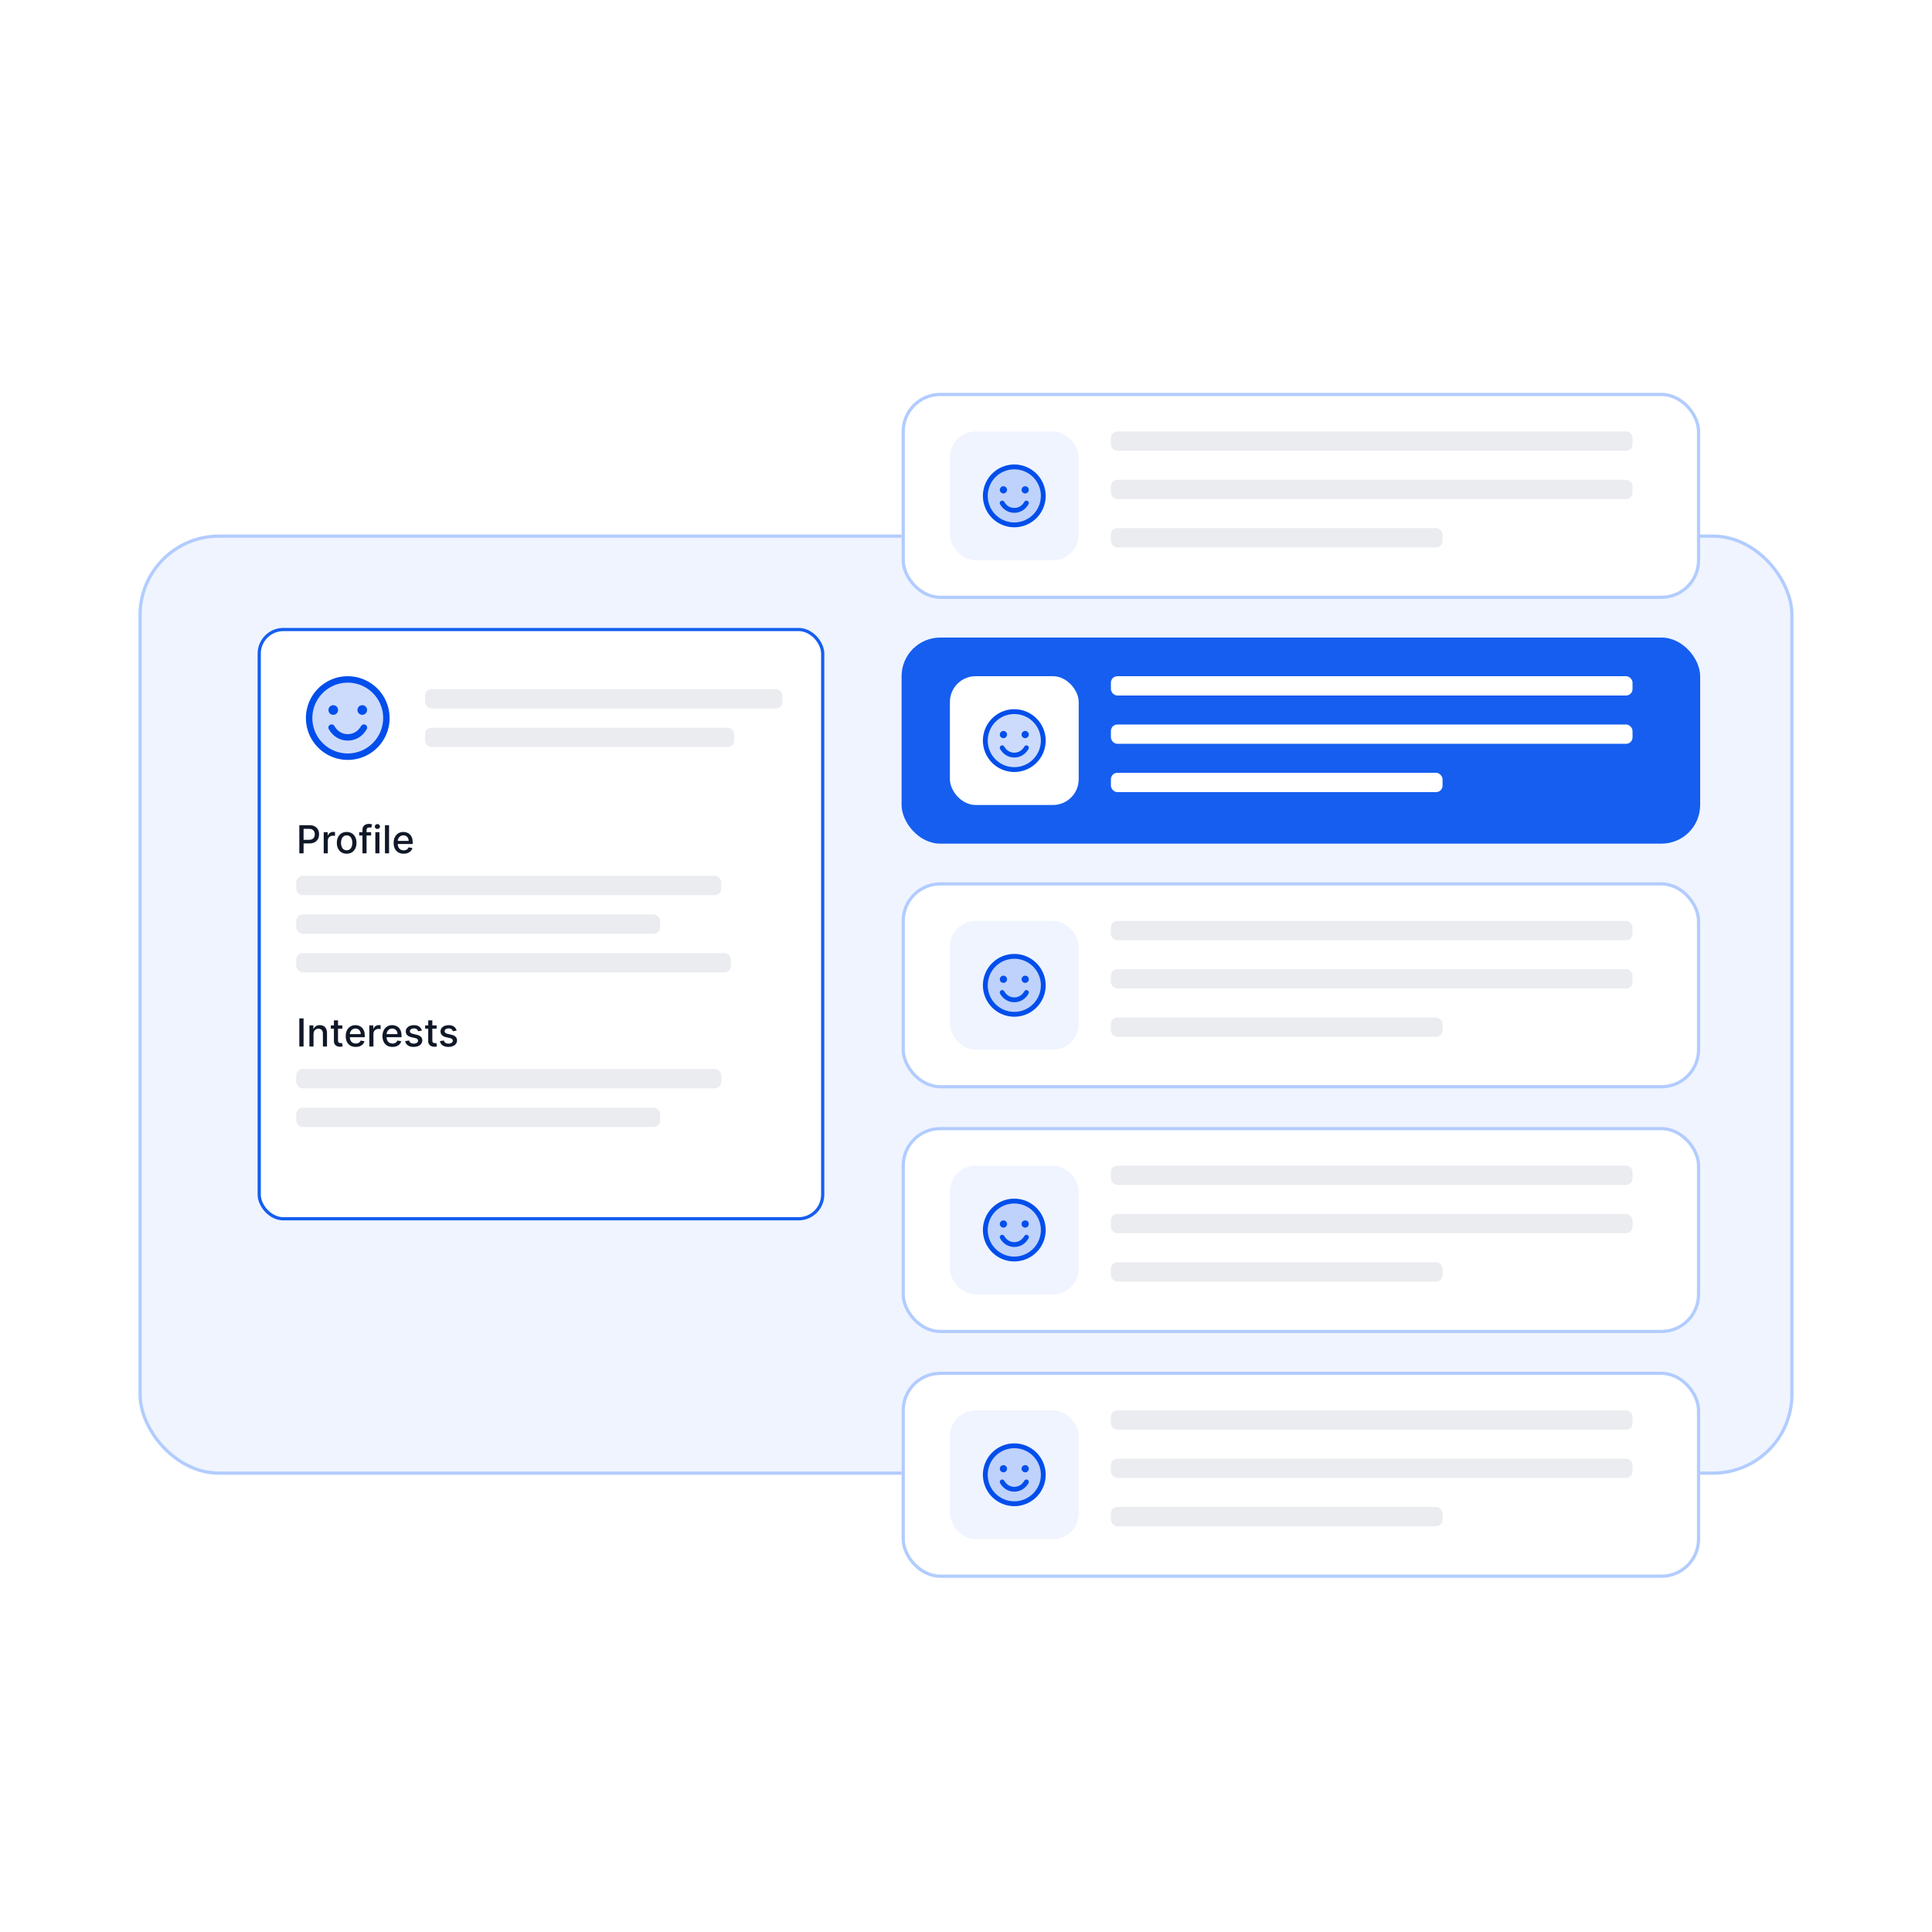 <svg width="600" height="600" viewBox="0 0 600 600" fill="none" xmlns="http://www.w3.org/2000/svg">
<rect x="43.5" y="166.5" width="513" height="291" rx="24.5" fill="#EFF4FF"/>
<rect x="43.5" y="166.5" width="513" height="291" rx="24.5" stroke="#B2CCFF"/>
<g filter="url(#filter0_dd_773_7147)">
<rect x="280" y="116" width="248" height="64" rx="12" fill="white"/>
<rect x="295" y="128" width="40" height="40" rx="8" fill="#EFF4FF"/>
<path opacity="0.2" d="M324 148C324 149.78 323.472 151.52 322.483 153C321.494 154.48 320.089 155.634 318.444 156.315C316.8 156.996 314.99 157.174 313.244 156.827C311.498 156.48 309.895 155.623 308.636 154.364C307.377 153.105 306.52 151.502 306.173 149.756C305.826 148.01 306.004 146.2 306.685 144.556C307.366 142.911 308.52 141.506 310 140.517C311.48 139.528 313.22 139 315 139C317.387 139 319.676 139.948 321.364 141.636C323.052 143.324 324 145.613 324 148Z" fill="#004EEB"/>
<path d="M315 138.25C313.072 138.25 311.187 138.822 309.583 139.893C307.98 140.965 306.73 142.487 305.992 144.269C305.254 146.05 305.061 148.011 305.437 149.902C305.814 151.793 306.742 153.531 308.106 154.894C309.469 156.258 311.207 157.186 313.098 157.563C314.989 157.939 316.95 157.746 318.731 157.008C320.513 156.27 322.035 155.02 323.107 153.417C324.178 151.813 324.75 149.928 324.75 148C324.747 145.415 323.719 142.937 321.891 141.109C320.063 139.281 317.585 138.253 315 138.25ZM315 156.25C313.368 156.25 311.773 155.766 310.417 154.86C309.06 153.953 308.002 152.665 307.378 151.157C306.754 149.65 306.59 147.991 306.909 146.391C307.227 144.79 308.013 143.32 309.166 142.166C310.32 141.013 311.79 140.227 313.391 139.909C314.991 139.59 316.65 139.754 318.157 140.378C319.665 141.002 320.953 142.06 321.86 143.417C322.766 144.773 323.25 146.368 323.25 148C323.248 150.187 322.378 152.284 320.831 153.831C319.284 155.378 317.187 156.248 315 156.25ZM310.5 146.125C310.5 145.902 310.566 145.685 310.69 145.5C310.813 145.315 310.989 145.171 311.194 145.086C311.4 145 311.626 144.978 311.844 145.022C312.063 145.065 312.263 145.172 312.42 145.33C312.578 145.487 312.685 145.687 312.728 145.906C312.772 146.124 312.75 146.35 312.664 146.556C312.579 146.761 312.435 146.937 312.25 147.06C312.065 147.184 311.848 147.25 311.625 147.25C311.327 147.25 311.04 147.131 310.83 146.92C310.619 146.71 310.5 146.423 310.5 146.125ZM319.5 146.125C319.5 146.348 319.434 146.565 319.31 146.75C319.187 146.935 319.011 147.079 318.806 147.164C318.6 147.25 318.374 147.272 318.156 147.228C317.937 147.185 317.737 147.078 317.58 146.92C317.422 146.763 317.315 146.563 317.272 146.344C317.228 146.126 317.25 145.9 317.336 145.694C317.421 145.489 317.565 145.313 317.75 145.19C317.935 145.066 318.152 145 318.375 145C318.673 145 318.96 145.119 319.17 145.33C319.381 145.54 319.5 145.827 319.5 146.125ZM319.399 150.625C318.434 152.293 316.831 153.25 315 153.25C313.169 153.25 311.566 152.294 310.601 150.625C310.547 150.54 310.511 150.444 310.494 150.344C310.478 150.245 310.482 150.142 310.506 150.044C310.53 149.946 310.573 149.854 310.634 149.773C310.695 149.692 310.771 149.624 310.859 149.573C310.946 149.523 311.043 149.49 311.144 149.478C311.244 149.466 311.346 149.474 311.443 149.502C311.54 149.531 311.631 149.578 311.709 149.642C311.787 149.706 311.852 149.785 311.899 149.875C312.599 151.085 313.7 151.75 315 151.75C316.3 151.75 317.401 151.084 318.101 149.875C318.148 149.785 318.213 149.706 318.291 149.642C318.369 149.578 318.46 149.531 318.557 149.502C318.654 149.474 318.756 149.466 318.856 149.478C318.957 149.49 319.054 149.523 319.141 149.573C319.229 149.624 319.305 149.692 319.366 149.773C319.427 149.854 319.47 149.946 319.494 150.044C319.518 150.142 319.522 150.245 319.506 150.344C319.489 150.444 319.453 150.54 319.399 150.625Z" fill="#004EEB"/>
<rect x="345" y="128" width="162" height="6" rx="2" fill="#EAECF0"/>
<rect x="345" y="143" width="162" height="6" rx="2" fill="#EAECF0"/>
<rect x="345" y="158" width="103" height="6" rx="2" fill="#EAECF0"/>
<rect x="280.5" y="116.5" width="247" height="63" rx="11.5" stroke="#B2CCFF"/>
</g>
<g filter="url(#filter1_dd_773_7147)">
<rect x="280" y="192" width="248" height="64" rx="12" fill="#155EEF"/>
<rect x="295" y="204" width="40" height="40" rx="8" fill="white"/>
<path opacity="0.2" d="M324 224C324 225.78 323.472 227.52 322.483 229C321.494 230.48 320.089 231.634 318.444 232.315C316.8 232.996 314.99 233.174 313.244 232.827C311.498 232.48 309.895 231.623 308.636 230.364C307.377 229.105 306.52 227.502 306.173 225.756C305.826 224.01 306.004 222.2 306.685 220.556C307.366 218.911 308.52 217.506 310 216.517C311.48 215.528 313.22 215 315 215C317.387 215 319.676 215.948 321.364 217.636C323.052 219.324 324 221.613 324 224Z" fill="#004EEB"/>
<path d="M315 214.25C313.072 214.25 311.187 214.822 309.583 215.893C307.98 216.965 306.73 218.487 305.992 220.269C305.254 222.05 305.061 224.011 305.437 225.902C305.814 227.793 306.742 229.531 308.106 230.894C309.469 232.258 311.207 233.186 313.098 233.563C314.989 233.939 316.95 233.746 318.731 233.008C320.513 232.27 322.035 231.02 323.107 229.417C324.178 227.813 324.75 225.928 324.75 224C324.747 221.415 323.719 218.937 321.891 217.109C320.063 215.281 317.585 214.253 315 214.25ZM315 232.25C313.368 232.25 311.773 231.766 310.417 230.86C309.06 229.953 308.002 228.665 307.378 227.157C306.754 225.65 306.59 223.991 306.909 222.391C307.227 220.79 308.013 219.32 309.166 218.166C310.32 217.013 311.79 216.227 313.391 215.909C314.991 215.59 316.65 215.754 318.157 216.378C319.665 217.002 320.953 218.06 321.86 219.417C322.766 220.773 323.25 222.368 323.25 224C323.248 226.187 322.378 228.284 320.831 229.831C319.284 231.378 317.187 232.248 315 232.25ZM310.5 222.125C310.5 221.902 310.566 221.685 310.69 221.5C310.813 221.315 310.989 221.171 311.194 221.086C311.4 221 311.626 220.978 311.844 221.022C312.063 221.065 312.263 221.172 312.42 221.33C312.578 221.487 312.685 221.687 312.728 221.906C312.772 222.124 312.75 222.35 312.664 222.556C312.579 222.761 312.435 222.937 312.25 223.06C312.065 223.184 311.848 223.25 311.625 223.25C311.327 223.25 311.04 223.131 310.83 222.92C310.619 222.71 310.5 222.423 310.5 222.125ZM319.5 222.125C319.5 222.348 319.434 222.565 319.31 222.75C319.187 222.935 319.011 223.079 318.806 223.164C318.6 223.25 318.374 223.272 318.156 223.228C317.937 223.185 317.737 223.078 317.58 222.92C317.422 222.763 317.315 222.563 317.272 222.344C317.228 222.126 317.25 221.9 317.336 221.694C317.421 221.489 317.565 221.313 317.75 221.19C317.935 221.066 318.152 221 318.375 221C318.673 221 318.96 221.119 319.17 221.33C319.381 221.54 319.5 221.827 319.5 222.125ZM319.399 226.625C318.434 228.293 316.831 229.25 315 229.25C313.169 229.25 311.566 228.294 310.601 226.625C310.547 226.54 310.511 226.444 310.494 226.344C310.478 226.245 310.482 226.142 310.506 226.044C310.53 225.946 310.573 225.854 310.634 225.773C310.695 225.692 310.771 225.624 310.859 225.573C310.946 225.523 311.043 225.49 311.144 225.478C311.244 225.466 311.346 225.474 311.443 225.502C311.54 225.531 311.631 225.578 311.709 225.642C311.787 225.706 311.852 225.785 311.899 225.875C312.599 227.085 313.7 227.75 315 227.75C316.3 227.75 317.401 227.084 318.101 225.875C318.148 225.785 318.213 225.706 318.291 225.642C318.369 225.578 318.46 225.531 318.557 225.502C318.654 225.474 318.756 225.466 318.856 225.478C318.957 225.49 319.054 225.523 319.141 225.573C319.229 225.624 319.305 225.692 319.366 225.773C319.427 225.854 319.47 225.946 319.494 226.044C319.518 226.142 319.522 226.245 319.506 226.344C319.489 226.444 319.453 226.54 319.399 226.625Z" fill="#004EEB"/>
<rect x="345" y="204" width="162" height="6" rx="2" fill="white"/>
<rect x="345" y="219" width="162" height="6" rx="2" fill="white"/>
<rect x="345" y="234" width="103" height="6" rx="2" fill="white"/>
</g>
<g filter="url(#filter2_dd_773_7147)">
<rect x="280" y="268" width="248" height="64" rx="12" fill="white"/>
<rect x="295" y="280" width="40" height="40" rx="8" fill="#EFF4FF"/>
<path opacity="0.2" d="M324 300C324 301.78 323.472 303.52 322.483 305C321.494 306.48 320.089 307.634 318.444 308.315C316.8 308.996 314.99 309.174 313.244 308.827C311.498 308.48 309.895 307.623 308.636 306.364C307.377 305.105 306.52 303.502 306.173 301.756C305.826 300.01 306.004 298.2 306.685 296.556C307.366 294.911 308.52 293.506 310 292.517C311.48 291.528 313.22 291 315 291C317.387 291 319.676 291.948 321.364 293.636C323.052 295.324 324 297.613 324 300Z" fill="#004EEB"/>
<path d="M315 290.25C313.072 290.25 311.187 290.822 309.583 291.893C307.98 292.965 306.73 294.487 305.992 296.269C305.254 298.05 305.061 300.011 305.437 301.902C305.814 303.793 306.742 305.531 308.106 306.894C309.469 308.258 311.207 309.186 313.098 309.563C314.989 309.939 316.95 309.746 318.731 309.008C320.513 308.27 322.035 307.02 323.107 305.417C324.178 303.813 324.75 301.928 324.75 300C324.747 297.415 323.719 294.937 321.891 293.109C320.063 291.281 317.585 290.253 315 290.25ZM315 308.25C313.368 308.25 311.773 307.766 310.417 306.86C309.06 305.953 308.002 304.665 307.378 303.157C306.754 301.65 306.59 299.991 306.909 298.391C307.227 296.79 308.013 295.32 309.166 294.166C310.32 293.013 311.79 292.227 313.391 291.909C314.991 291.59 316.65 291.754 318.157 292.378C319.665 293.002 320.953 294.06 321.86 295.417C322.766 296.773 323.25 298.368 323.25 300C323.248 302.187 322.378 304.284 320.831 305.831C319.284 307.378 317.187 308.248 315 308.25ZM310.5 298.125C310.5 297.902 310.566 297.685 310.69 297.5C310.813 297.315 310.989 297.171 311.194 297.086C311.4 297 311.626 296.978 311.844 297.022C312.063 297.065 312.263 297.172 312.42 297.33C312.578 297.487 312.685 297.687 312.728 297.906C312.772 298.124 312.75 298.35 312.664 298.556C312.579 298.761 312.435 298.937 312.25 299.06C312.065 299.184 311.848 299.25 311.625 299.25C311.327 299.25 311.04 299.131 310.83 298.92C310.619 298.71 310.5 298.423 310.5 298.125ZM319.5 298.125C319.5 298.348 319.434 298.565 319.31 298.75C319.187 298.935 319.011 299.079 318.806 299.164C318.6 299.25 318.374 299.272 318.156 299.228C317.937 299.185 317.737 299.078 317.58 298.92C317.422 298.763 317.315 298.563 317.272 298.344C317.228 298.126 317.25 297.9 317.336 297.694C317.421 297.489 317.565 297.313 317.75 297.19C317.935 297.066 318.152 297 318.375 297C318.673 297 318.96 297.119 319.17 297.33C319.381 297.54 319.5 297.827 319.5 298.125ZM319.399 302.625C318.434 304.293 316.831 305.25 315 305.25C313.169 305.25 311.566 304.294 310.601 302.625C310.547 302.54 310.511 302.444 310.494 302.344C310.478 302.245 310.482 302.142 310.506 302.044C310.53 301.946 310.573 301.854 310.634 301.773C310.695 301.692 310.771 301.624 310.859 301.573C310.946 301.523 311.043 301.49 311.144 301.478C311.244 301.466 311.346 301.474 311.443 301.502C311.54 301.531 311.631 301.578 311.709 301.642C311.787 301.706 311.852 301.785 311.899 301.875C312.599 303.085 313.7 303.75 315 303.75C316.3 303.75 317.401 303.084 318.101 301.875C318.148 301.785 318.213 301.706 318.291 301.642C318.369 301.578 318.46 301.531 318.557 301.502C318.654 301.474 318.756 301.466 318.856 301.478C318.957 301.49 319.054 301.523 319.141 301.573C319.229 301.624 319.305 301.692 319.366 301.773C319.427 301.854 319.47 301.946 319.494 302.044C319.518 302.142 319.522 302.245 319.506 302.344C319.489 302.444 319.453 302.54 319.399 302.625Z" fill="#004EEB"/>
<rect x="345" y="280" width="162" height="6" rx="2" fill="#EAECF0"/>
<rect x="345" y="295" width="162" height="6" rx="2" fill="#EAECF0"/>
<rect x="345" y="310" width="103" height="6" rx="2" fill="#EAECF0"/>
<rect x="280.5" y="268.5" width="247" height="63" rx="11.5" stroke="#B2CCFF"/>
</g>
<g filter="url(#filter3_dd_773_7147)">
<rect x="280" y="344" width="248" height="64" rx="12" fill="white"/>
<rect x="295" y="356" width="40" height="40" rx="8" fill="#EFF4FF"/>
<path opacity="0.2" d="M324 376C324 377.78 323.472 379.52 322.483 381C321.494 382.48 320.089 383.634 318.444 384.315C316.8 384.996 314.99 385.174 313.244 384.827C311.498 384.48 309.895 383.623 308.636 382.364C307.377 381.105 306.52 379.502 306.173 377.756C305.826 376.01 306.004 374.2 306.685 372.556C307.366 370.911 308.52 369.506 310 368.517C311.48 367.528 313.22 367 315 367C317.387 367 319.676 367.948 321.364 369.636C323.052 371.324 324 373.613 324 376Z" fill="#004EEB"/>
<path d="M315 366.25C313.072 366.25 311.187 366.822 309.583 367.893C307.98 368.965 306.73 370.487 305.992 372.269C305.254 374.05 305.061 376.011 305.437 377.902C305.814 379.793 306.742 381.531 308.106 382.894C309.469 384.258 311.207 385.186 313.098 385.563C314.989 385.939 316.95 385.746 318.731 385.008C320.513 384.27 322.035 383.02 323.107 381.417C324.178 379.813 324.75 377.928 324.75 376C324.747 373.415 323.719 370.937 321.891 369.109C320.063 367.281 317.585 366.253 315 366.25ZM315 384.25C313.368 384.25 311.773 383.766 310.417 382.86C309.06 381.953 308.002 380.665 307.378 379.157C306.754 377.65 306.59 375.991 306.909 374.391C307.227 372.79 308.013 371.32 309.166 370.166C310.32 369.013 311.79 368.227 313.391 367.909C314.991 367.59 316.65 367.754 318.157 368.378C319.665 369.002 320.953 370.06 321.86 371.417C322.766 372.773 323.25 374.368 323.25 376C323.248 378.187 322.378 380.284 320.831 381.831C319.284 383.378 317.187 384.248 315 384.25ZM310.5 374.125C310.5 373.902 310.566 373.685 310.69 373.5C310.813 373.315 310.989 373.171 311.194 373.086C311.4 373 311.626 372.978 311.844 373.022C312.063 373.065 312.263 373.172 312.42 373.33C312.578 373.487 312.685 373.687 312.728 373.906C312.772 374.124 312.75 374.35 312.664 374.556C312.579 374.761 312.435 374.937 312.25 375.06C312.065 375.184 311.848 375.25 311.625 375.25C311.327 375.25 311.04 375.131 310.83 374.92C310.619 374.71 310.5 374.423 310.5 374.125ZM319.5 374.125C319.5 374.348 319.434 374.565 319.31 374.75C319.187 374.935 319.011 375.079 318.806 375.164C318.6 375.25 318.374 375.272 318.156 375.228C317.937 375.185 317.737 375.078 317.58 374.92C317.422 374.763 317.315 374.563 317.272 374.344C317.228 374.126 317.25 373.9 317.336 373.694C317.421 373.489 317.565 373.313 317.75 373.19C317.935 373.066 318.152 373 318.375 373C318.673 373 318.96 373.119 319.17 373.33C319.381 373.54 319.5 373.827 319.5 374.125ZM319.399 378.625C318.434 380.293 316.831 381.25 315 381.25C313.169 381.25 311.566 380.294 310.601 378.625C310.547 378.54 310.511 378.444 310.494 378.344C310.478 378.245 310.482 378.142 310.506 378.044C310.53 377.946 310.573 377.854 310.634 377.773C310.695 377.692 310.771 377.624 310.859 377.573C310.946 377.523 311.043 377.49 311.144 377.478C311.244 377.466 311.346 377.474 311.443 377.502C311.54 377.531 311.631 377.578 311.709 377.642C311.787 377.706 311.852 377.785 311.899 377.875C312.599 379.085 313.7 379.75 315 379.75C316.3 379.75 317.401 379.084 318.101 377.875C318.148 377.785 318.213 377.706 318.291 377.642C318.369 377.578 318.46 377.531 318.557 377.502C318.654 377.474 318.756 377.466 318.856 377.478C318.957 377.49 319.054 377.523 319.141 377.573C319.229 377.624 319.305 377.692 319.366 377.773C319.427 377.854 319.47 377.946 319.494 378.044C319.518 378.142 319.522 378.245 319.506 378.344C319.489 378.444 319.453 378.54 319.399 378.625Z" fill="#004EEB"/>
<rect x="345" y="356" width="162" height="6" rx="2" fill="#EAECF0"/>
<rect x="345" y="371" width="162" height="6" rx="2" fill="#EAECF0"/>
<rect x="345" y="386" width="103" height="6" rx="2" fill="#EAECF0"/>
<rect x="280.5" y="344.5" width="247" height="63" rx="11.5" stroke="#B2CCFF"/>
</g>
<g filter="url(#filter4_dd_773_7147)">
<rect x="280" y="420" width="248" height="64" rx="12" fill="white"/>
<rect x="295" y="432" width="40" height="40" rx="8" fill="#EFF4FF"/>
<path opacity="0.2" d="M324 452C324 453.78 323.472 455.52 322.483 457C321.494 458.48 320.089 459.634 318.444 460.315C316.8 460.996 314.99 461.174 313.244 460.827C311.498 460.48 309.895 459.623 308.636 458.364C307.377 457.105 306.52 455.502 306.173 453.756C305.826 452.01 306.004 450.2 306.685 448.556C307.366 446.911 308.52 445.506 310 444.517C311.48 443.528 313.22 443 315 443C317.387 443 319.676 443.948 321.364 445.636C323.052 447.324 324 449.613 324 452Z" fill="#004EEB"/>
<path d="M315 442.25C313.072 442.25 311.187 442.822 309.583 443.893C307.98 444.965 306.73 446.487 305.992 448.269C305.254 450.05 305.061 452.011 305.437 453.902C305.814 455.793 306.742 457.531 308.106 458.894C309.469 460.258 311.207 461.186 313.098 461.563C314.989 461.939 316.95 461.746 318.731 461.008C320.513 460.27 322.035 459.02 323.107 457.417C324.178 455.813 324.75 453.928 324.75 452C324.747 449.415 323.719 446.937 321.891 445.109C320.063 443.281 317.585 442.253 315 442.25ZM315 460.25C313.368 460.25 311.773 459.766 310.417 458.86C309.06 457.953 308.002 456.665 307.378 455.157C306.754 453.65 306.59 451.991 306.909 450.391C307.227 448.79 308.013 447.32 309.166 446.166C310.32 445.013 311.79 444.227 313.391 443.909C314.991 443.59 316.65 443.754 318.157 444.378C319.665 445.002 320.953 446.06 321.86 447.417C322.766 448.773 323.25 450.368 323.25 452C323.248 454.187 322.378 456.284 320.831 457.831C319.284 459.378 317.187 460.248 315 460.25ZM310.5 450.125C310.5 449.902 310.566 449.685 310.69 449.5C310.813 449.315 310.989 449.171 311.194 449.086C311.4 449 311.626 448.978 311.844 449.022C312.063 449.065 312.263 449.172 312.42 449.33C312.578 449.487 312.685 449.687 312.728 449.906C312.772 450.124 312.75 450.35 312.664 450.556C312.579 450.761 312.435 450.937 312.25 451.06C312.065 451.184 311.848 451.25 311.625 451.25C311.327 451.25 311.04 451.131 310.83 450.92C310.619 450.71 310.5 450.423 310.5 450.125ZM319.5 450.125C319.5 450.348 319.434 450.565 319.31 450.75C319.187 450.935 319.011 451.079 318.806 451.164C318.6 451.25 318.374 451.272 318.156 451.228C317.937 451.185 317.737 451.078 317.58 450.92C317.422 450.763 317.315 450.563 317.272 450.344C317.228 450.126 317.25 449.9 317.336 449.694C317.421 449.489 317.565 449.313 317.75 449.19C317.935 449.066 318.152 449 318.375 449C318.673 449 318.96 449.119 319.17 449.33C319.381 449.54 319.5 449.827 319.5 450.125ZM319.399 454.625C318.434 456.293 316.831 457.25 315 457.25C313.169 457.25 311.566 456.294 310.601 454.625C310.547 454.54 310.511 454.444 310.494 454.344C310.478 454.245 310.482 454.142 310.506 454.044C310.53 453.946 310.573 453.854 310.634 453.773C310.695 453.692 310.771 453.624 310.859 453.573C310.946 453.523 311.043 453.49 311.144 453.478C311.244 453.466 311.346 453.474 311.443 453.502C311.54 453.531 311.631 453.578 311.709 453.642C311.787 453.706 311.852 453.785 311.899 453.875C312.599 455.085 313.7 455.75 315 455.75C316.3 455.75 317.401 455.084 318.101 453.875C318.148 453.785 318.213 453.706 318.291 453.642C318.369 453.578 318.46 453.531 318.557 453.502C318.654 453.474 318.756 453.466 318.856 453.478C318.957 453.49 319.054 453.523 319.141 453.573C319.229 453.624 319.305 453.692 319.366 453.773C319.427 453.854 319.47 453.946 319.494 454.044C319.518 454.142 319.522 454.245 319.506 454.344C319.489 454.444 319.453 454.54 319.399 454.625Z" fill="#004EEB"/>
<rect x="345" y="432" width="162" height="6" rx="2" fill="#EAECF0"/>
<rect x="345" y="447" width="162" height="6" rx="2" fill="#EAECF0"/>
<rect x="345" y="462" width="103" height="6" rx="2" fill="#EAECF0"/>
<rect x="280.5" y="420.5" width="247" height="63" rx="11.5" stroke="#B2CCFF"/>
</g>
<g filter="url(#filter5_dd_773_7147)">
<rect x="80" y="189" width="176" height="184" rx="8" fill="white"/>
<rect x="132" y="208" width="111" height="6" rx="2" fill="#EAECF0"/>
<rect x="132" y="220" width="96" height="6" rx="2" fill="#EAECF0"/>
<rect x="92" y="266" width="132" height="6" rx="2" fill="#EAECF0"/>
<rect x="92" y="326" width="132" height="6" rx="2" fill="#EAECF0"/>
<rect x="92" y="278" width="113" height="6" rx="2" fill="#EAECF0"/>
<rect x="92" y="338" width="113" height="6" rx="2" fill="#EAECF0"/>
<rect x="92" y="290" width="135" height="6" rx="2" fill="#EAECF0"/>
<path d="M92.959 259V250.273H96.07C96.749 250.273 97.311 250.396 97.757 250.643C98.203 250.891 98.537 251.229 98.758 251.658C98.98 252.084 99.091 252.564 99.091 253.098C99.091 253.635 98.979 254.118 98.754 254.547C98.533 254.973 98.197 255.311 97.749 255.561C97.303 255.808 96.742 255.932 96.065 255.932H93.926V254.815H95.946C96.375 254.815 96.723 254.741 96.99 254.594C97.257 254.443 97.453 254.239 97.578 253.98C97.703 253.722 97.766 253.428 97.766 253.098C97.766 252.768 97.703 252.476 97.578 252.22C97.453 251.964 97.256 251.764 96.986 251.619C96.719 251.474 96.367 251.402 95.929 251.402H94.276V259H92.959ZM100.532 259V252.455H101.764V253.494H101.832C101.951 253.142 102.162 252.865 102.463 252.663C102.767 252.459 103.11 252.357 103.494 252.357C103.574 252.357 103.667 252.359 103.775 252.365C103.886 252.371 103.973 252.378 104.035 252.386V253.605C103.984 253.591 103.893 253.575 103.762 253.558C103.632 253.538 103.501 253.528 103.37 253.528C103.069 253.528 102.801 253.592 102.565 253.72C102.332 253.845 102.147 254.02 102.011 254.244C101.875 254.466 101.806 254.719 101.806 255.003V259H100.532ZM107.661 259.132C107.047 259.132 106.511 258.991 106.054 258.71C105.597 258.429 105.241 258.036 104.989 257.53C104.736 257.024 104.609 256.433 104.609 255.757C104.609 255.078 104.736 254.484 104.989 253.976C105.241 253.467 105.597 253.072 106.054 252.791C106.511 252.51 107.047 252.369 107.661 252.369C108.274 252.369 108.81 252.51 109.267 252.791C109.724 253.072 110.08 253.467 110.332 253.976C110.585 254.484 110.712 255.078 110.712 255.757C110.712 256.433 110.585 257.024 110.332 257.53C110.08 258.036 109.724 258.429 109.267 258.71C108.81 258.991 108.274 259.132 107.661 259.132ZM107.665 258.062C108.063 258.062 108.392 257.957 108.653 257.747C108.915 257.537 109.108 257.257 109.233 256.908C109.361 256.558 109.425 256.173 109.425 255.753C109.425 255.335 109.361 254.952 109.233 254.602C109.108 254.25 108.915 253.967 108.653 253.754C108.392 253.541 108.063 253.435 107.665 253.435C107.264 253.435 106.932 253.541 106.668 253.754C106.406 253.967 106.212 254.25 106.084 254.602C105.959 254.952 105.896 255.335 105.896 255.753C105.896 256.173 105.959 256.558 106.084 256.908C106.212 257.257 106.406 257.537 106.668 257.747C106.932 257.957 107.264 258.062 107.665 258.062ZM115.249 252.455V253.477H111.55V252.455H115.249ZM112.564 259V251.696C112.564 251.287 112.654 250.947 112.833 250.678C113.012 250.405 113.249 250.202 113.544 250.068C113.84 249.932 114.161 249.864 114.507 249.864C114.763 249.864 114.982 249.885 115.164 249.928C115.346 249.967 115.48 250.004 115.569 250.038L115.27 251.07C115.211 251.053 115.134 251.033 115.04 251.01C114.946 250.984 114.833 250.972 114.699 250.972C114.39 250.972 114.168 251.048 114.034 251.202C113.904 251.355 113.838 251.577 113.838 251.866V259H112.564ZM116.564 259V252.455H117.838V259H116.564ZM117.207 251.445C116.985 251.445 116.795 251.371 116.636 251.223C116.48 251.072 116.402 250.893 116.402 250.686C116.402 250.476 116.48 250.297 116.636 250.149C116.795 249.999 116.985 249.923 117.207 249.923C117.429 249.923 117.618 249.999 117.774 250.149C117.933 250.297 118.012 250.476 118.012 250.686C118.012 250.893 117.933 251.072 117.774 251.223C117.618 251.371 117.429 251.445 117.207 251.445ZM120.826 250.273V259H119.552V250.273H120.826ZM125.361 259.132C124.716 259.132 124.161 258.994 123.695 258.719C123.232 258.44 122.874 258.05 122.621 257.547C122.371 257.041 122.246 256.449 122.246 255.77C122.246 255.099 122.371 254.509 122.621 253.997C122.874 253.486 123.226 253.087 123.678 252.8C124.132 252.513 124.664 252.369 125.272 252.369C125.641 252.369 125.999 252.43 126.346 252.553C126.692 252.675 127.003 252.866 127.279 253.128C127.554 253.389 127.772 253.729 127.931 254.146C128.09 254.561 128.169 255.065 128.169 255.659V256.111H122.966V255.156H126.921C126.921 254.821 126.853 254.524 126.716 254.266C126.58 254.004 126.388 253.798 126.141 253.648C125.897 253.497 125.61 253.422 125.28 253.422C124.922 253.422 124.61 253.51 124.343 253.686C124.078 253.859 123.874 254.087 123.729 254.368C123.587 254.646 123.516 254.949 123.516 255.276V256.021C123.516 256.459 123.593 256.831 123.746 257.138C123.902 257.445 124.12 257.679 124.398 257.841C124.676 258 125.002 258.08 125.374 258.08C125.615 258.08 125.836 258.045 126.034 257.977C126.233 257.906 126.405 257.801 126.55 257.662C126.695 257.523 126.806 257.351 126.882 257.146L128.088 257.364C127.992 257.719 127.819 258.03 127.569 258.297C127.321 258.561 127.01 258.767 126.635 258.915C126.263 259.06 125.838 259.132 125.361 259.132Z" fill="#101828"/>
<path d="M94.276 310.273V319H92.959V310.273H94.276ZM97.365 315.114V319H96.091V312.455H97.314V313.52H97.395C97.546 313.173 97.781 312.895 98.102 312.685C98.426 312.474 98.834 312.369 99.325 312.369C99.771 312.369 100.162 312.463 100.497 312.651C100.832 312.835 101.092 313.111 101.277 313.477C101.462 313.844 101.554 314.297 101.554 314.837V319H100.28V314.99C100.28 314.516 100.156 314.145 99.909 313.878C99.662 313.608 99.322 313.473 98.891 313.473C98.595 313.473 98.332 313.537 98.102 313.665C97.875 313.793 97.695 313.98 97.561 314.227C97.43 314.472 97.365 314.767 97.365 315.114ZM106.318 312.455V313.477H102.743V312.455H106.318ZM103.702 310.886H104.976V317.078C104.976 317.325 105.013 317.511 105.087 317.636C105.161 317.759 105.256 317.842 105.372 317.888C105.491 317.93 105.621 317.952 105.76 317.952C105.862 317.952 105.952 317.945 106.028 317.93C106.105 317.916 106.165 317.905 106.207 317.896L106.438 318.949C106.364 318.977 106.259 319.006 106.122 319.034C105.986 319.065 105.815 319.082 105.611 319.085C105.276 319.091 104.963 319.031 104.673 318.906C104.384 318.781 104.149 318.588 103.97 318.327C103.791 318.065 103.702 317.737 103.702 317.342V310.886ZM110.478 319.132C109.833 319.132 109.278 318.994 108.812 318.719C108.349 318.44 107.991 318.05 107.738 317.547C107.488 317.041 107.363 316.449 107.363 315.77C107.363 315.099 107.488 314.509 107.738 313.997C107.991 313.486 108.343 313.087 108.795 312.8C109.25 312.513 109.781 312.369 110.389 312.369C110.758 312.369 111.116 312.43 111.463 312.553C111.809 312.675 112.12 312.866 112.396 313.128C112.672 313.389 112.889 313.729 113.048 314.146C113.207 314.561 113.287 315.065 113.287 315.659V316.111H108.083V315.156H112.038C112.038 314.821 111.97 314.524 111.833 314.266C111.697 314.004 111.505 313.798 111.258 313.648C111.014 313.497 110.727 313.422 110.397 313.422C110.039 313.422 109.727 313.51 109.46 313.686C109.196 313.859 108.991 314.087 108.846 314.368C108.704 314.646 108.633 314.949 108.633 315.276V316.021C108.633 316.459 108.71 316.831 108.863 317.138C109.02 317.445 109.237 317.679 109.515 317.841C109.794 318 110.119 318.08 110.491 318.08C110.733 318.08 110.953 318.045 111.152 317.977C111.35 317.906 111.522 317.801 111.667 317.662C111.812 317.523 111.923 317.351 112 317.146L113.206 317.364C113.109 317.719 112.936 318.03 112.686 318.297C112.439 318.561 112.127 318.767 111.752 318.915C111.38 319.06 110.956 319.132 110.478 319.132ZM114.7 319V312.455H115.932V313.494H116C116.119 313.142 116.33 312.865 116.631 312.663C116.935 312.459 117.278 312.357 117.662 312.357C117.741 312.357 117.835 312.359 117.943 312.365C118.054 312.371 118.141 312.378 118.203 312.386V313.605C118.152 313.591 118.061 313.575 117.93 313.558C117.8 313.538 117.669 313.528 117.538 313.528C117.237 313.528 116.969 313.592 116.733 313.72C116.5 313.845 116.315 314.02 116.179 314.244C116.043 314.466 115.974 314.719 115.974 315.003V319H114.7ZM121.892 319.132C121.248 319.132 120.692 318.994 120.226 318.719C119.763 318.44 119.405 318.05 119.152 317.547C118.902 317.041 118.777 316.449 118.777 315.77C118.777 315.099 118.902 314.509 119.152 313.997C119.405 313.486 119.757 313.087 120.209 312.8C120.664 312.513 121.195 312.369 121.803 312.369C122.172 312.369 122.53 312.43 122.877 312.553C123.223 312.675 123.534 312.866 123.81 313.128C124.086 313.389 124.303 313.729 124.462 314.146C124.621 314.561 124.701 315.065 124.701 315.659V316.111H119.498V315.156H123.452C123.452 314.821 123.384 314.524 123.248 314.266C123.111 314.004 122.919 313.798 122.672 313.648C122.428 313.497 122.141 313.422 121.811 313.422C121.453 313.422 121.141 313.51 120.874 313.686C120.61 313.859 120.405 314.087 120.26 314.368C120.118 314.646 120.047 314.949 120.047 315.276V316.021C120.047 316.459 120.124 316.831 120.277 317.138C120.434 317.445 120.651 317.679 120.929 317.841C121.208 318 121.533 318.08 121.905 318.08C122.147 318.08 122.367 318.045 122.566 317.977C122.765 317.906 122.936 317.801 123.081 317.662C123.226 317.523 123.337 317.351 123.414 317.146L124.62 317.364C124.523 317.719 124.35 318.03 124.1 318.297C123.853 318.561 123.542 318.767 123.167 318.915C122.794 319.06 122.37 319.132 121.892 319.132ZM131.019 314.053L129.864 314.257C129.816 314.109 129.739 313.969 129.634 313.835C129.532 313.702 129.393 313.592 129.217 313.507C129.04 313.422 128.82 313.379 128.556 313.379C128.195 313.379 127.894 313.46 127.653 313.622C127.411 313.781 127.29 313.987 127.29 314.24C127.29 314.459 127.371 314.635 127.533 314.768C127.695 314.902 127.957 315.011 128.317 315.097L129.357 315.335C129.96 315.474 130.408 315.689 130.704 315.979C130.999 316.268 131.147 316.645 131.147 317.108C131.147 317.5 131.033 317.849 130.806 318.156C130.582 318.46 130.268 318.699 129.864 318.872C129.464 319.045 128.999 319.132 128.471 319.132C127.738 319.132 127.14 318.976 126.677 318.663C126.214 318.348 125.93 317.901 125.825 317.321L127.056 317.134C127.133 317.455 127.29 317.697 127.529 317.862C127.768 318.024 128.079 318.105 128.462 318.105C128.88 318.105 129.214 318.018 129.464 317.845C129.714 317.669 129.839 317.455 129.839 317.202C129.839 316.997 129.762 316.825 129.609 316.686C129.458 316.547 129.227 316.442 128.914 316.371L127.806 316.128C127.195 315.989 126.744 315.767 126.451 315.463C126.161 315.159 126.016 314.774 126.016 314.308C126.016 313.922 126.124 313.584 126.34 313.294C126.556 313.004 126.854 312.778 127.235 312.616C127.616 312.452 128.052 312.369 128.543 312.369C129.251 312.369 129.808 312.523 130.214 312.83C130.62 313.134 130.888 313.541 131.019 314.053ZM135.603 312.455V313.477H132.028V312.455H135.603ZM132.987 310.886H134.261V317.078C134.261 317.325 134.298 317.511 134.372 317.636C134.446 317.759 134.541 317.842 134.657 317.888C134.777 317.93 134.906 317.952 135.045 317.952C135.147 317.952 135.237 317.945 135.314 317.93C135.39 317.916 135.45 317.905 135.493 317.896L135.723 318.949C135.649 318.977 135.544 319.006 135.407 319.034C135.271 319.065 135.1 319.082 134.896 319.085C134.561 319.091 134.248 319.031 133.958 318.906C133.669 318.781 133.434 318.588 133.255 318.327C133.076 318.065 132.987 317.737 132.987 317.342V310.886ZM141.812 314.053L140.657 314.257C140.609 314.109 140.532 313.969 140.427 313.835C140.325 313.702 140.186 313.592 140.01 313.507C139.833 313.422 139.613 313.379 139.349 313.379C138.988 313.379 138.687 313.46 138.446 313.622C138.204 313.781 138.083 313.987 138.083 314.24C138.083 314.459 138.164 314.635 138.326 314.768C138.488 314.902 138.75 315.011 139.11 315.097L140.15 315.335C140.752 315.474 141.201 315.689 141.497 315.979C141.792 316.268 141.94 316.645 141.94 317.108C141.94 317.5 141.826 317.849 141.599 318.156C141.375 318.46 141.061 318.699 140.657 318.872C140.257 319.045 139.792 319.132 139.264 319.132C138.531 319.132 137.933 318.976 137.47 318.663C137.007 318.348 136.723 317.901 136.618 317.321L137.849 317.134C137.926 317.455 138.083 317.697 138.322 317.862C138.561 318.024 138.872 318.105 139.255 318.105C139.673 318.105 140.007 318.018 140.257 317.845C140.507 317.669 140.632 317.455 140.632 317.202C140.632 316.997 140.555 316.825 140.402 316.686C140.251 316.547 140.02 316.442 139.707 316.371L138.599 316.128C137.988 315.989 137.537 315.767 137.244 315.463C136.954 315.159 136.809 314.774 136.809 314.308C136.809 313.922 136.917 313.584 137.133 313.294C137.349 313.004 137.647 312.778 138.028 312.616C138.409 312.452 138.845 312.369 139.336 312.369C140.044 312.369 140.6 312.523 141.007 312.83C141.413 313.134 141.681 313.541 141.812 314.053Z" fill="#101828"/>
<path opacity="0.2" d="M120 217C120 219.373 119.296 221.693 117.978 223.667C116.659 225.64 114.785 227.178 112.592 228.087C110.399 228.995 107.987 229.232 105.659 228.769C103.331 228.306 101.193 227.164 99.515 225.485C97.837 223.807 96.694 221.669 96.231 219.341C95.768 217.013 96.005 214.601 96.913 212.408C97.822 210.215 99.36 208.341 101.333 207.022C103.307 205.704 105.627 205 108 205C111.183 205 114.235 206.264 116.485 208.515C118.736 210.765 120 213.817 120 217Z" fill="#004EEB"/>
<path d="M108 204C105.429 204 102.915 204.762 100.778 206.191C98.64 207.619 96.974 209.65 95.99 212.025C95.006 214.401 94.748 217.014 95.25 219.536C95.751 222.058 96.99 224.374 98.808 226.192C100.626 228.01 102.942 229.249 105.464 229.75C107.986 230.252 110.599 229.994 112.975 229.01C115.35 228.026 117.381 226.36 118.809 224.222C120.238 222.085 121 219.571 121 217C120.996 213.553 119.626 210.249 117.188 207.812C114.751 205.374 111.447 204.004 108 204ZM108 228C105.824 228 103.698 227.355 101.889 226.146C100.08 224.937 98.67 223.22 97.837 221.21C97.005 219.2 96.787 216.988 97.211 214.854C97.636 212.72 98.683 210.76 100.222 209.222C101.76 207.683 103.72 206.636 105.854 206.211C107.988 205.787 110.2 206.005 112.21 206.837C114.22 207.67 115.937 209.08 117.146 210.889C118.355 212.698 119 214.824 119 217C118.997 219.916 117.837 222.712 115.775 224.775C113.712 226.837 110.916 227.997 108 228ZM102 214.5C102 214.203 102.088 213.913 102.253 213.667C102.418 213.42 102.652 213.228 102.926 213.114C103.2 213.001 103.502 212.971 103.793 213.029C104.084 213.087 104.351 213.23 104.561 213.439C104.77 213.649 104.913 213.916 104.971 214.207C105.029 214.498 104.999 214.8 104.886 215.074C104.772 215.348 104.58 215.582 104.333 215.747C104.087 215.912 103.797 216 103.5 216C103.102 216 102.721 215.842 102.439 215.561C102.158 215.279 102 214.898 102 214.5ZM114 214.5C114 214.797 113.912 215.087 113.747 215.333C113.582 215.58 113.348 215.772 113.074 215.886C112.8 215.999 112.498 216.029 112.207 215.971C111.916 215.913 111.649 215.77 111.439 215.561C111.23 215.351 111.087 215.084 111.029 214.793C110.971 214.502 111.001 214.2 111.114 213.926C111.228 213.652 111.42 213.418 111.667 213.253C111.913 213.088 112.203 213 112.5 213C112.898 213 113.279 213.158 113.561 213.439C113.842 213.721 114 214.102 114 214.5ZM113.865 220.5C112.579 222.724 110.441 224 108 224C105.559 224 103.421 222.725 102.135 220.5C102.063 220.386 102.014 220.259 101.992 220.126C101.97 219.993 101.976 219.857 102.008 219.726C102.04 219.595 102.098 219.471 102.179 219.364C102.26 219.256 102.362 219.165 102.478 219.098C102.595 219.03 102.724 218.987 102.858 218.971C102.992 218.955 103.128 218.966 103.258 219.003C103.387 219.041 103.508 219.104 103.612 219.189C103.716 219.275 103.802 219.38 103.865 219.5C104.799 221.114 106.266 222 108 222C109.734 222 111.201 221.112 112.135 219.5C112.198 219.38 112.284 219.275 112.388 219.189C112.492 219.104 112.613 219.041 112.742 219.003C112.872 218.966 113.008 218.955 113.142 218.971C113.276 218.987 113.405 219.03 113.522 219.098C113.638 219.165 113.74 219.256 113.821 219.364C113.902 219.471 113.96 219.595 113.992 219.726C114.024 219.857 114.03 219.993 114.008 220.126C113.986 220.259 113.937 220.386 113.865 220.5Z" fill="#004EEB"/>
<rect x="80.5" y="189.5" width="175" height="183" rx="7.5" stroke="#155EEF"/>
</g>
<defs>
<filter id="filter0_dd_773_7147" x="274" y="114" width="260" height="76" filterUnits="userSpaceOnUse" color-interpolation-filters="sRGB">
<feFlood flood-opacity="0" result="BackgroundImageFix"/>
<feColorMatrix in="SourceAlpha" type="matrix" values="0 0 0 0 0 0 0 0 0 0 0 0 0 0 0 0 0 0 127 0" result="hardAlpha"/>
<feMorphology radius="2" operator="erode" in="SourceAlpha" result="effect1_dropShadow_773_7147"/>
<feOffset dy="2"/>
<feGaussianBlur stdDeviation="2"/>
<feColorMatrix type="matrix" values="0 0 0 0 0.063 0 0 0 0 0.094 0 0 0 0 0.157 0 0 0 0.06 0"/>
<feBlend mode="normal" in2="BackgroundImageFix" result="effect1_dropShadow_773_7147"/>
<feColorMatrix in="SourceAlpha" type="matrix" values="0 0 0 0 0 0 0 0 0 0 0 0 0 0 0 0 0 0 127 0" result="hardAlpha"/>
<feMorphology radius="2" operator="erode" in="SourceAlpha" result="effect2_dropShadow_773_7147"/>
<feOffset dy="4"/>
<feGaussianBlur stdDeviation="4"/>
<feColorMatrix type="matrix" values="0 0 0 0 0.063 0 0 0 0 0.094 0 0 0 0 0.157 0 0 0 0.1 0"/>
<feBlend mode="normal" in2="effect1_dropShadow_773_7147" result="effect2_dropShadow_773_7147"/>
<feBlend mode="normal" in="SourceGraphic" in2="effect2_dropShadow_773_7147" result="shape"/>
</filter>
<filter id="filter1_dd_773_7147" x="274" y="190" width="260" height="76" filterUnits="userSpaceOnUse" color-interpolation-filters="sRGB">
<feFlood flood-opacity="0" result="BackgroundImageFix"/>
<feColorMatrix in="SourceAlpha" type="matrix" values="0 0 0 0 0 0 0 0 0 0 0 0 0 0 0 0 0 0 127 0" result="hardAlpha"/>
<feMorphology radius="2" operator="erode" in="SourceAlpha" result="effect1_dropShadow_773_7147"/>
<feOffset dy="2"/>
<feGaussianBlur stdDeviation="2"/>
<feColorMatrix type="matrix" values="0 0 0 0 0.063 0 0 0 0 0.094 0 0 0 0 0.157 0 0 0 0.06 0"/>
<feBlend mode="normal" in2="BackgroundImageFix" result="effect1_dropShadow_773_7147"/>
<feColorMatrix in="SourceAlpha" type="matrix" values="0 0 0 0 0 0 0 0 0 0 0 0 0 0 0 0 0 0 127 0" result="hardAlpha"/>
<feMorphology radius="2" operator="erode" in="SourceAlpha" result="effect2_dropShadow_773_7147"/>
<feOffset dy="4"/>
<feGaussianBlur stdDeviation="4"/>
<feColorMatrix type="matrix" values="0 0 0 0 0.063 0 0 0 0 0.094 0 0 0 0 0.157 0 0 0 0.1 0"/>
<feBlend mode="normal" in2="effect1_dropShadow_773_7147" result="effect2_dropShadow_773_7147"/>
<feBlend mode="normal" in="SourceGraphic" in2="effect2_dropShadow_773_7147" result="shape"/>
</filter>
<filter id="filter2_dd_773_7147" x="274" y="266" width="260" height="76" filterUnits="userSpaceOnUse" color-interpolation-filters="sRGB">
<feFlood flood-opacity="0" result="BackgroundImageFix"/>
<feColorMatrix in="SourceAlpha" type="matrix" values="0 0 0 0 0 0 0 0 0 0 0 0 0 0 0 0 0 0 127 0" result="hardAlpha"/>
<feMorphology radius="2" operator="erode" in="SourceAlpha" result="effect1_dropShadow_773_7147"/>
<feOffset dy="2"/>
<feGaussianBlur stdDeviation="2"/>
<feColorMatrix type="matrix" values="0 0 0 0 0.063 0 0 0 0 0.094 0 0 0 0 0.157 0 0 0 0.06 0"/>
<feBlend mode="normal" in2="BackgroundImageFix" result="effect1_dropShadow_773_7147"/>
<feColorMatrix in="SourceAlpha" type="matrix" values="0 0 0 0 0 0 0 0 0 0 0 0 0 0 0 0 0 0 127 0" result="hardAlpha"/>
<feMorphology radius="2" operator="erode" in="SourceAlpha" result="effect2_dropShadow_773_7147"/>
<feOffset dy="4"/>
<feGaussianBlur stdDeviation="4"/>
<feColorMatrix type="matrix" values="0 0 0 0 0.063 0 0 0 0 0.094 0 0 0 0 0.157 0 0 0 0.1 0"/>
<feBlend mode="normal" in2="effect1_dropShadow_773_7147" result="effect2_dropShadow_773_7147"/>
<feBlend mode="normal" in="SourceGraphic" in2="effect2_dropShadow_773_7147" result="shape"/>
</filter>
<filter id="filter3_dd_773_7147" x="274" y="342" width="260" height="76" filterUnits="userSpaceOnUse" color-interpolation-filters="sRGB">
<feFlood flood-opacity="0" result="BackgroundImageFix"/>
<feColorMatrix in="SourceAlpha" type="matrix" values="0 0 0 0 0 0 0 0 0 0 0 0 0 0 0 0 0 0 127 0" result="hardAlpha"/>
<feMorphology radius="2" operator="erode" in="SourceAlpha" result="effect1_dropShadow_773_7147"/>
<feOffset dy="2"/>
<feGaussianBlur stdDeviation="2"/>
<feColorMatrix type="matrix" values="0 0 0 0 0.063 0 0 0 0 0.094 0 0 0 0 0.157 0 0 0 0.06 0"/>
<feBlend mode="normal" in2="BackgroundImageFix" result="effect1_dropShadow_773_7147"/>
<feColorMatrix in="SourceAlpha" type="matrix" values="0 0 0 0 0 0 0 0 0 0 0 0 0 0 0 0 0 0 127 0" result="hardAlpha"/>
<feMorphology radius="2" operator="erode" in="SourceAlpha" result="effect2_dropShadow_773_7147"/>
<feOffset dy="4"/>
<feGaussianBlur stdDeviation="4"/>
<feColorMatrix type="matrix" values="0 0 0 0 0.063 0 0 0 0 0.094 0 0 0 0 0.157 0 0 0 0.1 0"/>
<feBlend mode="normal" in2="effect1_dropShadow_773_7147" result="effect2_dropShadow_773_7147"/>
<feBlend mode="normal" in="SourceGraphic" in2="effect2_dropShadow_773_7147" result="shape"/>
</filter>
<filter id="filter4_dd_773_7147" x="274" y="418" width="260" height="76" filterUnits="userSpaceOnUse" color-interpolation-filters="sRGB">
<feFlood flood-opacity="0" result="BackgroundImageFix"/>
<feColorMatrix in="SourceAlpha" type="matrix" values="0 0 0 0 0 0 0 0 0 0 0 0 0 0 0 0 0 0 127 0" result="hardAlpha"/>
<feMorphology radius="2" operator="erode" in="SourceAlpha" result="effect1_dropShadow_773_7147"/>
<feOffset dy="2"/>
<feGaussianBlur stdDeviation="2"/>
<feColorMatrix type="matrix" values="0 0 0 0 0.063 0 0 0 0 0.094 0 0 0 0 0.157 0 0 0 0.06 0"/>
<feBlend mode="normal" in2="BackgroundImageFix" result="effect1_dropShadow_773_7147"/>
<feColorMatrix in="SourceAlpha" type="matrix" values="0 0 0 0 0 0 0 0 0 0 0 0 0 0 0 0 0 0 127 0" result="hardAlpha"/>
<feMorphology radius="2" operator="erode" in="SourceAlpha" result="effect2_dropShadow_773_7147"/>
<feOffset dy="4"/>
<feGaussianBlur stdDeviation="4"/>
<feColorMatrix type="matrix" values="0 0 0 0 0.063 0 0 0 0 0.094 0 0 0 0 0.157 0 0 0 0.1 0"/>
<feBlend mode="normal" in2="effect1_dropShadow_773_7147" result="effect2_dropShadow_773_7147"/>
<feBlend mode="normal" in="SourceGraphic" in2="effect2_dropShadow_773_7147" result="shape"/>
</filter>
<filter id="filter5_dd_773_7147" x="74" y="187" width="188" height="196" filterUnits="userSpaceOnUse" color-interpolation-filters="sRGB">
<feFlood flood-opacity="0" result="BackgroundImageFix"/>
<feColorMatrix in="SourceAlpha" type="matrix" values="0 0 0 0 0 0 0 0 0 0 0 0 0 0 0 0 0 0 127 0" result="hardAlpha"/>
<feMorphology radius="2" operator="erode" in="SourceAlpha" result="effect1_dropShadow_773_7147"/>
<feOffset dy="2"/>
<feGaussianBlur stdDeviation="2"/>
<feColorMatrix type="matrix" values="0 0 0 0 0.063 0 0 0 0 0.094 0 0 0 0 0.157 0 0 0 0.06 0"/>
<feBlend mode="normal" in2="BackgroundImageFix" result="effect1_dropShadow_773_7147"/>
<feColorMatrix in="SourceAlpha" type="matrix" values="0 0 0 0 0 0 0 0 0 0 0 0 0 0 0 0 0 0 127 0" result="hardAlpha"/>
<feMorphology radius="2" operator="erode" in="SourceAlpha" result="effect2_dropShadow_773_7147"/>
<feOffset dy="4"/>
<feGaussianBlur stdDeviation="4"/>
<feColorMatrix type="matrix" values="0 0 0 0 0.063 0 0 0 0 0.094 0 0 0 0 0.157 0 0 0 0.1 0"/>
<feBlend mode="normal" in2="effect1_dropShadow_773_7147" result="effect2_dropShadow_773_7147"/>
<feBlend mode="normal" in="SourceGraphic" in2="effect2_dropShadow_773_7147" result="shape"/>
</filter>
</defs>
</svg>
